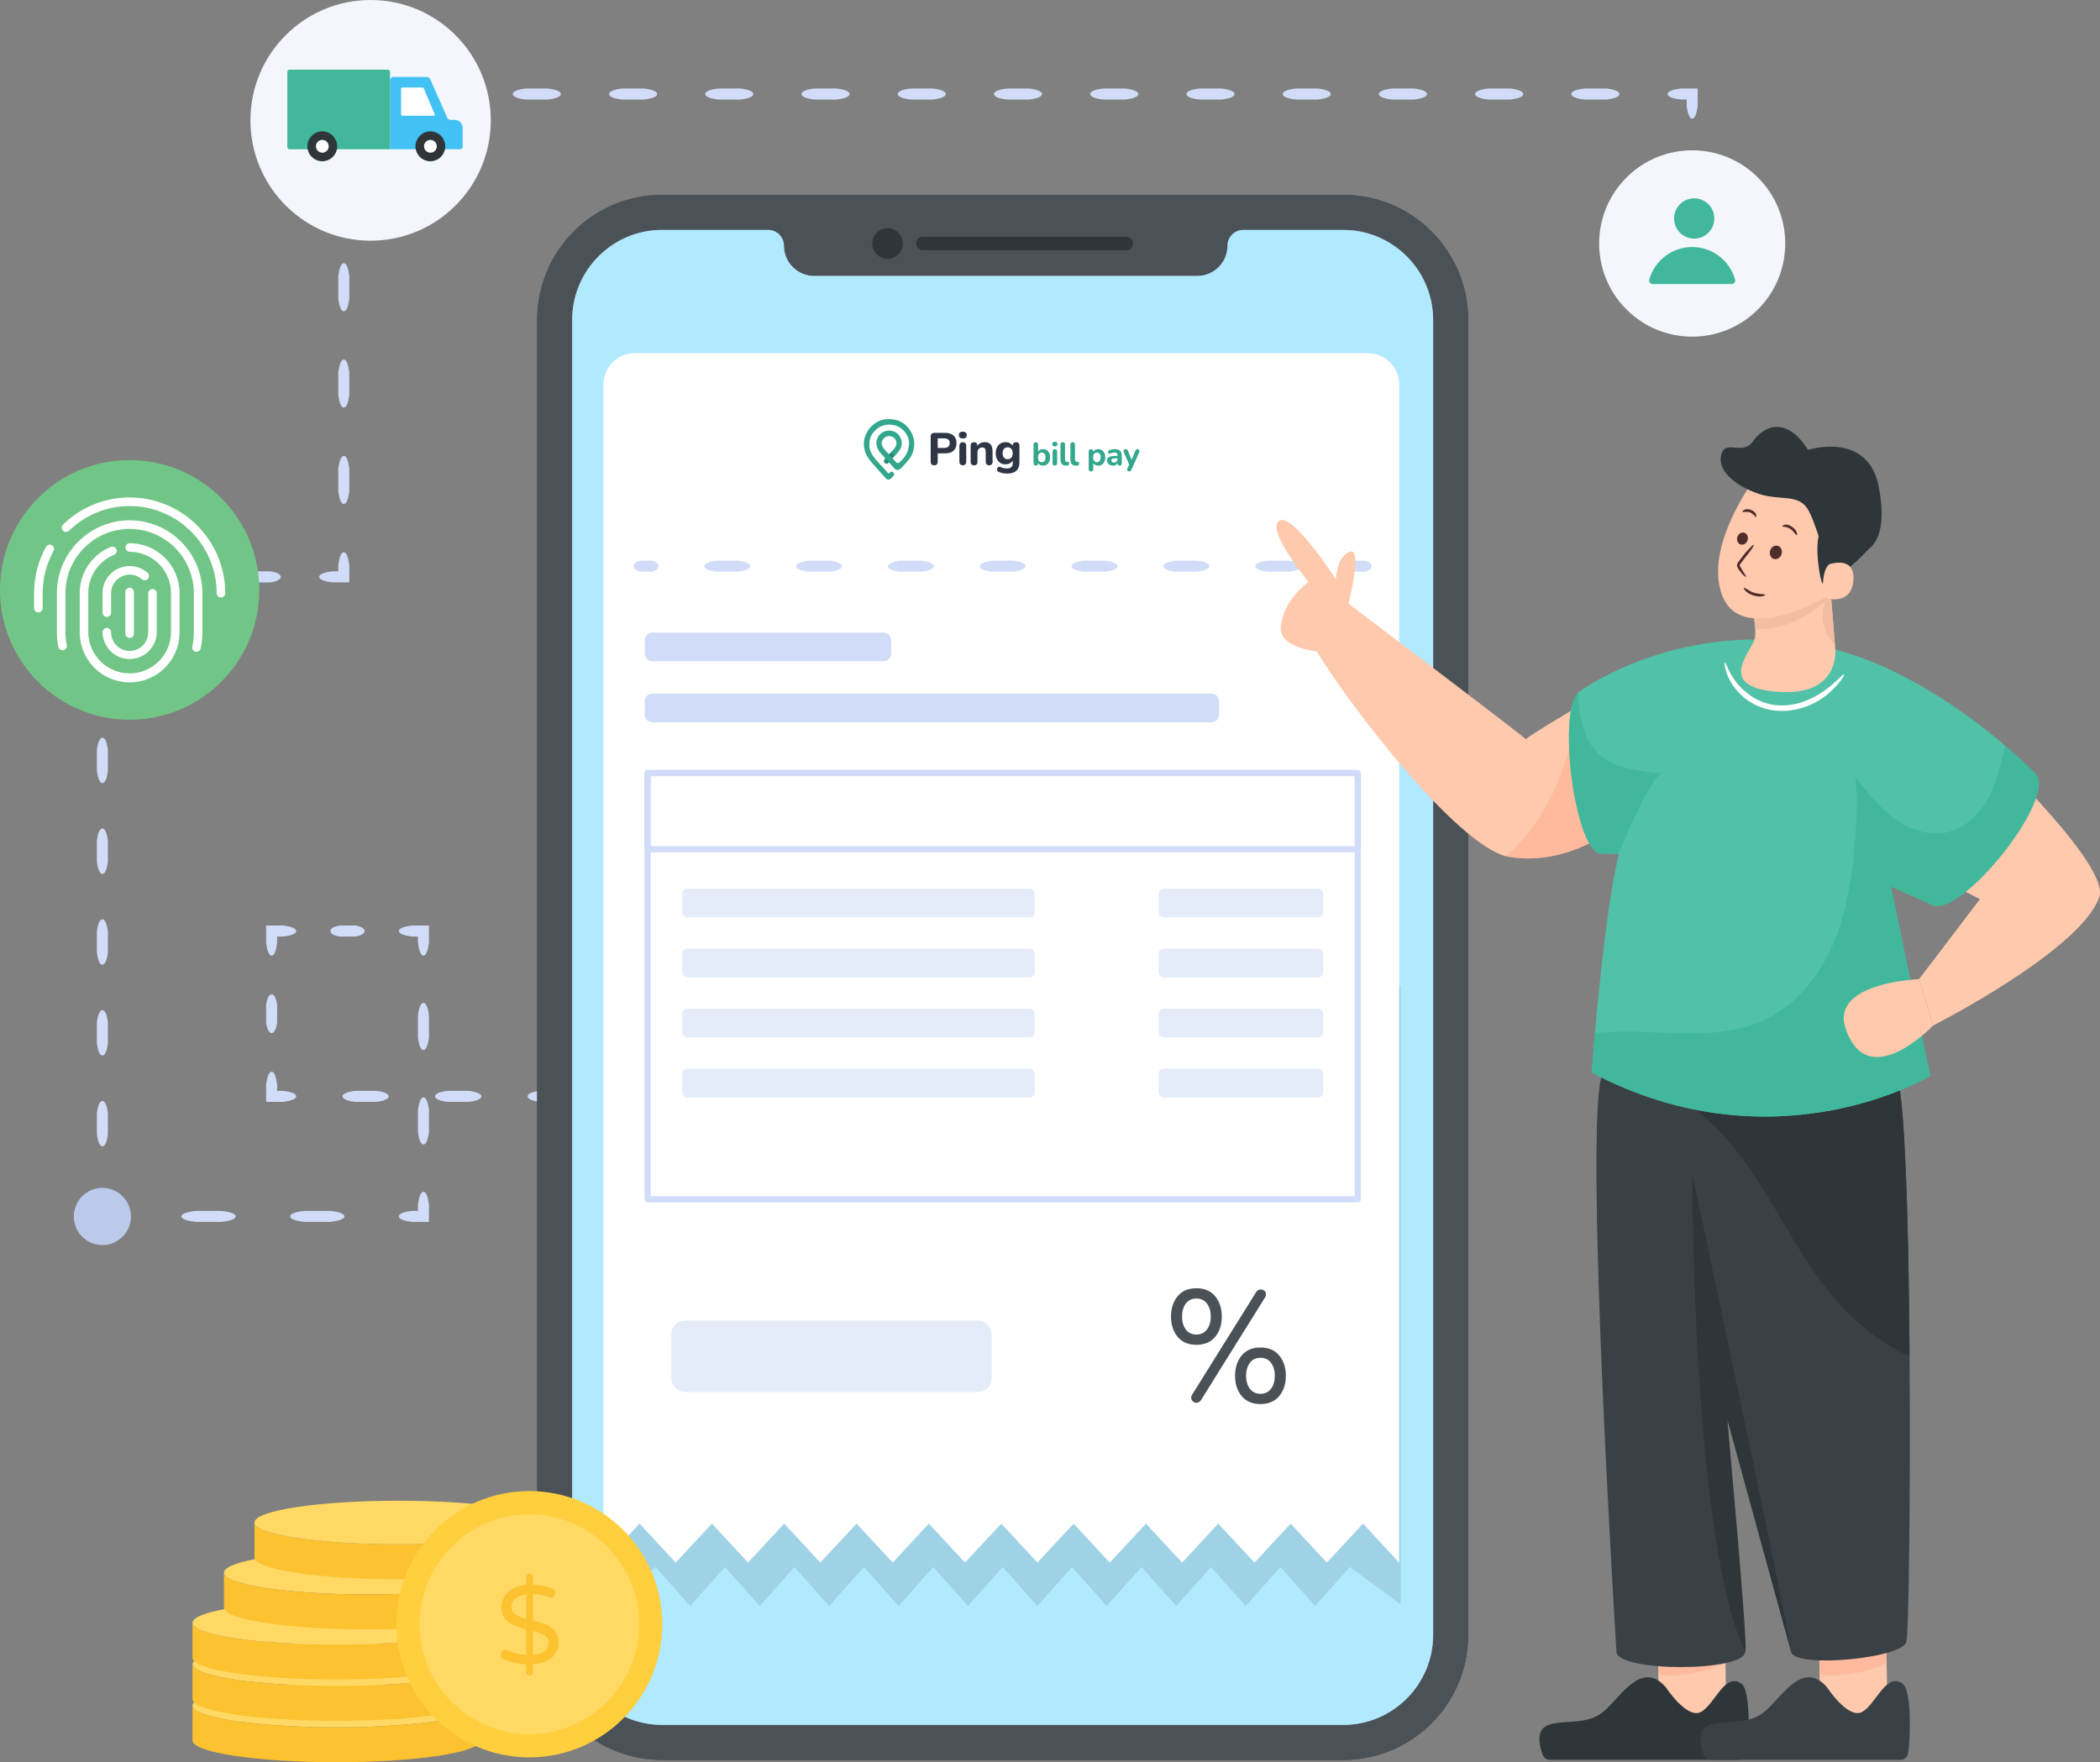 <svg width="529" height="444" viewBox="0 0 529 444" fill="none" xmlns="http://www.w3.org/2000/svg">
<rect x="0" y="0" width="529" height="444" fill="#808080" stroke="none"/>
<g clip-path="url(#clip0_674_1635)">
<path d="M156.213 276.217C156.213 275.623 156.768 275.087 157.888 274.841H160.738C161.858 275.087 162.412 275.623 162.412 276.232C162.412 276.84 161.858 277.363 160.738 277.624H157.888C156.768 277.358 156.213 276.833 156.213 276.217Z" fill="#D1DCF8"/>
<path d="M132.902 276.217C132.902 275.623 133.944 275.087 136.053 274.841H141.409C143.516 275.087 144.558 275.623 144.558 276.232C144.558 276.84 143.516 277.363 141.409 277.624H136.053C133.944 277.358 132.902 276.833 132.902 276.217Z" fill="#D1DCF8"/>
<path d="M109.59 276.217C109.59 275.623 110.632 275.087 112.74 274.841H118.102C120.208 275.087 121.25 275.623 121.25 276.232C121.25 276.84 120.208 277.363 118.102 277.624H112.745C110.632 277.358 109.59 276.833 109.59 276.217Z" fill="#D1DCF8"/>
<path d="M86.279 276.217C86.279 275.623 87.321 275.087 89.429 274.841H94.786C96.892 275.087 97.934 275.623 97.934 276.232C97.934 276.84 96.892 277.363 94.786 277.624H89.429C87.321 277.358 86.279 276.833 86.279 276.217Z" fill="#D1DCF8"/>
<path d="M68.439 270.018C69.032 270.018 69.568 271.127 69.814 273.374V274.836H71.275C73.515 275.082 74.623 275.618 74.623 276.227C74.623 276.836 73.516 277.358 71.275 277.619H67.035V273.374C67.293 271.129 67.816 270.018 68.439 270.018Z" fill="#D1DCF8"/>
<path d="M68.439 250.527C69.032 250.527 69.568 251.398 69.814 253.161V257.64C69.568 259.401 69.032 260.272 68.424 260.272C67.816 260.272 67.295 259.401 67.035 257.64V253.161C67.293 251.398 67.816 250.527 68.439 250.527Z" fill="#D1DCF8"/>
<path d="M74.623 234.586C74.623 235.18 73.516 235.717 71.272 235.963H69.814V237.426C69.568 239.67 69.032 240.78 68.424 240.78C67.816 240.78 67.295 239.671 67.035 237.426V233.18H71.272C73.515 233.441 74.623 233.962 74.623 234.586Z" fill="#D1DCF8"/>
<path d="M91.854 234.586C91.854 235.18 91.084 235.717 89.526 235.963H85.566C84.01 235.717 83.238 235.18 83.238 234.571C83.238 233.962 84.01 233.441 85.566 233.18H89.526C91.084 233.441 91.854 233.962 91.854 234.586Z" fill="#D1DCF8"/>
<path d="M106.661 240.78C106.067 240.78 105.532 239.671 105.286 237.424V235.963H103.819C101.579 235.717 100.471 235.18 100.471 234.571C100.471 233.962 101.578 233.441 103.819 233.18H108.059V237.424C107.798 239.67 107.276 240.78 106.661 240.78Z" fill="#D1DCF8"/>
<path d="M106.661 264.574C106.066 264.574 105.531 263.509 105.285 261.358V255.886C105.531 253.737 106.066 252.672 106.675 252.672C107.284 252.672 107.803 253.737 108.064 255.886V261.353C107.797 263.509 107.276 264.574 106.661 264.574Z" fill="#D1DCF8"/>
<path d="M106.661 288.368C106.066 288.368 105.531 287.303 105.285 285.152V279.684C105.531 277.534 106.066 276.471 106.675 276.471C107.284 276.471 107.803 277.534 108.064 279.684V285.152C107.797 287.307 107.276 288.368 106.661 288.368Z" fill="#D1DCF8"/>
<path d="M100.471 306.458C100.471 305.864 101.578 305.328 103.822 305.081H105.28V303.618C105.526 301.375 106.061 300.263 106.67 300.263C107.279 300.263 107.798 301.372 108.059 303.618V307.865H103.822C101.579 307.604 100.471 307.082 100.471 306.458Z" fill="#D1DCF8"/>
<path d="M73.076 306.458C73.076 305.864 74.306 305.328 76.778 305.081H83.073C85.547 305.328 86.772 305.864 86.772 306.472C86.772 307.081 85.542 307.604 83.073 307.865H76.78C74.306 307.604 73.076 307.082 73.076 306.458Z" fill="#D1DCF8"/>
<path d="M45.685 306.458C45.685 305.864 46.916 305.328 49.387 305.081H55.682C58.156 305.328 59.382 305.864 59.382 306.472C59.382 307.081 58.151 307.604 55.682 307.865H49.387C46.911 307.604 45.685 307.082 45.685 306.458Z" fill="#D1DCF8"/>
<path d="M25.806 300.263C26.4 300.263 26.935 301.372 27.181 303.62V305.081H28.642C30.882 305.328 31.99 305.864 31.99 306.473C31.99 307.081 30.883 307.604 28.642 307.865H24.402V303.62C24.663 301.375 25.183 300.263 25.806 300.263Z" fill="#D1DCF8"/>
<path d="M25.806 277.384C26.4 277.384 26.935 278.407 27.181 280.477V285.733C26.935 287.801 26.4 288.824 25.791 288.824C25.182 288.824 24.663 287.801 24.402 285.733V280.477C24.663 278.407 25.183 277.384 25.806 277.384Z" fill="#D1DCF8"/>
<path d="M25.806 254.504C26.4 254.504 26.935 255.527 27.181 257.596V262.854C26.935 264.921 26.4 265.944 25.791 265.944C25.182 265.944 24.663 264.921 24.402 262.854V257.596C24.663 255.527 25.183 254.504 25.806 254.504Z" fill="#D1DCF8"/>
<path d="M25.806 231.625C26.4 231.625 26.935 232.647 27.181 234.716V239.974C26.935 242.041 26.4 243.065 25.791 243.065C25.182 243.065 24.663 242.041 24.402 239.974V234.716C24.663 232.647 25.183 231.625 25.806 231.625Z" fill="#D1DCF8"/>
<path d="M25.806 208.744C26.4 208.744 26.935 209.768 27.181 211.837V217.095C26.935 219.161 26.4 220.185 25.791 220.185C25.182 220.185 24.663 219.161 24.402 217.095V211.837C24.663 209.768 25.183 208.744 25.806 208.744Z" fill="#D1DCF8"/>
<path d="M25.806 185.864C26.4 185.864 26.935 186.888 27.181 188.957V194.215C26.935 196.281 26.4 197.304 25.791 197.304C25.182 197.304 24.663 196.281 24.402 194.215V188.957C24.663 186.888 25.183 185.864 25.806 185.864Z" fill="#D1DCF8"/>
<path d="M25.806 162.985C26.4 162.985 26.935 164.008 27.181 166.076V171.334C26.935 173.402 26.4 174.425 25.791 174.425C25.182 174.425 24.663 173.402 24.402 171.334V166.076C24.663 164.008 25.183 162.985 25.806 162.985Z" fill="#D1DCF8"/>
<path d="M31.987 145.357C31.987 145.951 30.88 146.488 28.637 146.735H27.181V148.191C26.935 150.435 26.4 151.545 25.791 151.545C25.182 151.545 24.663 150.436 24.402 148.191V143.944H28.64C30.88 144.205 31.987 144.727 31.987 145.357Z" fill="#D1DCF8"/>
<path d="M51.358 145.357C51.358 145.951 50.497 146.488 48.74 146.734H44.289C42.54 146.488 41.674 145.951 41.674 145.342C41.674 144.733 42.535 144.211 44.289 143.95H48.739C50.492 144.205 51.358 144.727 51.358 145.357Z" fill="#D1DCF8"/>
<path d="M70.724 145.357C70.724 145.951 69.863 146.488 68.108 146.734H63.657C61.907 146.488 61.041 145.951 61.041 145.342C61.041 144.733 61.902 144.211 63.657 143.95H68.108C69.858 144.205 70.724 144.727 70.724 145.357Z" fill="#D1DCF8"/>
<path d="M86.62 139.127C87.214 139.127 87.749 140.236 87.996 142.483V146.728H83.756C81.516 146.482 80.406 145.945 80.406 145.336C80.406 144.727 81.513 144.205 83.756 143.944H85.216V142.483C85.477 140.237 85.993 139.127 86.62 139.127Z" fill="#D1DCF8"/>
<path d="M86.621 114.854C87.215 114.854 87.75 115.939 87.996 118.134V123.712C87.75 125.905 87.215 126.99 86.606 126.99C85.997 126.99 85.478 125.905 85.217 123.712V118.134C85.478 115.939 85.993 114.854 86.621 114.854Z" fill="#D1DCF8"/>
<path d="M86.621 90.581C87.215 90.581 87.75 91.666 87.996 93.861V99.439C87.75 101.632 87.215 102.718 86.606 102.718C85.997 102.718 85.478 101.632 85.217 99.439V93.861C85.478 91.666 85.993 90.581 86.621 90.581Z" fill="#D1DCF8"/>
<path d="M86.621 66.309C87.215 66.309 87.75 67.393 87.996 69.589V75.167C87.75 77.359 87.215 78.445 86.606 78.445C85.997 78.445 85.478 77.359 85.217 75.167V69.589C85.478 67.393 85.993 66.309 86.621 66.309Z" fill="#D1DCF8"/>
<path d="M86.621 42.035C87.215 42.035 87.75 43.121 87.996 45.316V50.894C87.75 53.086 87.215 54.171 86.606 54.171C85.997 54.171 85.478 53.086 85.217 50.894V45.316C85.478 43.121 85.993 42.035 86.621 42.035Z" fill="#D1DCF8"/>
<path d="M92.806 23.704C92.806 24.298 91.699 24.835 89.455 25.081H87.996V26.544C87.75 28.788 87.215 29.898 86.606 29.898C85.997 29.898 85.478 28.789 85.217 26.544V22.298H89.455C91.696 22.559 92.806 23.08 92.806 23.704Z" fill="#D1DCF8"/>
<path d="M117.047 23.704C117.047 24.298 115.962 24.835 113.771 25.081H108.199C106.01 24.835 104.926 24.298 104.926 23.689C104.926 23.08 106.01 22.559 108.199 22.298H113.771C115.962 22.559 117.047 23.08 117.047 23.704Z" fill="#D1DCF8"/>
<path d="M141.289 23.704C141.289 24.298 140.206 24.835 138.013 25.081H132.443C130.252 24.835 129.168 24.298 129.168 23.689C129.168 23.08 130.252 22.559 132.443 22.298H138.013C140.206 22.559 141.289 23.08 141.289 23.704Z" fill="#D1DCF8"/>
<path d="M165.532 23.704C165.532 24.298 164.448 24.835 162.256 25.081H156.685C154.495 24.835 153.41 24.298 153.41 23.689C153.41 23.08 154.495 22.559 156.685 22.298H162.256C164.448 22.559 165.532 23.08 165.532 23.704Z" fill="#D1DCF8"/>
<path d="M189.773 23.704C189.773 24.298 188.689 24.835 186.496 25.081H180.926C178.736 24.835 177.652 24.298 177.652 23.689C177.652 23.08 178.736 22.559 180.926 22.298H186.503C188.689 22.559 189.773 23.08 189.773 23.704Z" fill="#D1DCF8"/>
<path d="M214.015 23.704C214.015 24.298 212.931 24.835 210.739 25.081H205.168C202.978 24.835 201.895 24.298 201.895 23.689C201.895 23.08 202.978 22.559 205.168 22.298H210.739C212.931 22.559 214.015 23.08 214.015 23.704Z" fill="#D1DCF8"/>
<path d="M238.257 23.704C238.257 24.298 237.173 24.835 234.981 25.081H229.41C227.221 24.835 226.137 24.298 226.137 23.689C226.137 23.08 227.221 22.559 229.41 22.298H234.981C237.173 22.559 238.257 23.08 238.257 23.704Z" fill="#D1DCF8"/>
<path d="M262.499 23.704C262.499 24.298 261.415 24.835 259.223 25.081H253.653C251.463 24.835 250.379 24.298 250.379 23.689C250.379 23.08 251.463 22.559 253.653 22.298H259.223C261.415 22.559 262.499 23.08 262.499 23.704Z" fill="#D1DCF8"/>
<path d="M286.741 23.704C286.741 24.298 285.656 24.835 283.465 25.081H277.893C275.703 24.835 274.619 24.298 274.619 23.689C274.619 23.08 275.703 22.559 277.893 22.298H283.465C285.659 22.559 286.741 23.08 286.741 23.704Z" fill="#D1DCF8"/>
<path d="M310.983 23.704C310.983 24.298 309.899 24.835 307.707 25.081H302.135C299.945 24.835 298.861 24.298 298.861 23.689C298.861 23.08 299.945 22.559 302.135 22.298H307.707C309.895 22.559 310.983 23.08 310.983 23.704Z" fill="#D1DCF8"/>
<path d="M335.224 23.704C335.224 24.298 334.141 24.835 331.948 25.081H326.38C324.189 24.835 323.105 24.298 323.105 23.689C323.105 23.08 324.189 22.559 326.38 22.298H331.951C334.141 22.559 335.224 23.08 335.224 23.704Z" fill="#D1DCF8"/>
<path d="M359.467 23.704C359.467 24.298 358.383 24.835 356.191 25.081H350.617C348.427 24.835 347.342 24.298 347.342 23.689C347.342 23.08 348.427 22.559 350.617 22.298H356.187C358.383 22.559 359.467 23.08 359.467 23.704Z" fill="#D1DCF8"/>
<path d="M383.71 23.704C383.71 24.298 382.626 24.835 380.434 25.081H374.864C372.674 24.835 371.59 24.298 371.59 23.689C371.59 23.08 372.674 22.559 374.864 22.298H380.434C382.625 22.559 383.71 23.08 383.71 23.704Z" fill="#D1DCF8"/>
<path d="M407.944 23.704C407.944 24.298 406.861 24.835 404.668 25.081H399.098C396.908 24.835 395.824 24.298 395.824 23.689C395.824 23.08 396.908 22.559 399.098 22.298H404.668C406.866 22.559 407.944 23.08 407.944 23.704Z" fill="#D1DCF8"/>
<path d="M426.257 29.899C425.664 29.899 425.127 28.791 424.881 26.543V25.081H423.421C421.181 24.835 420.072 24.298 420.072 23.689C420.072 23.08 421.179 22.559 423.421 22.298H427.662V26.542C427.401 28.791 426.879 29.899 426.257 29.899Z" fill="#D1DCF8"/>
<path d="M426.256 56.194C425.663 56.194 425.127 55.018 424.881 52.64V46.602C425.127 44.227 425.663 43.051 426.271 43.051C426.879 43.051 427.4 44.227 427.661 46.602V52.64C427.4 55.018 426.879 56.194 426.256 56.194Z" fill="#D1DCF8"/>
<path d="M426.256 75.55C425.663 75.55 425.127 74.994 424.881 73.872V71.018C425.127 69.896 425.663 69.341 426.271 69.341C426.879 69.341 427.4 69.896 427.661 71.018V73.872C427.4 74.998 426.879 75.55 426.256 75.55Z" fill="#D1DCF8"/>
<path d="M369.841 80.602V411.917C369.841 429.323 355.735 443.426 338.357 443.426H166.802C149.424 443.426 135.318 429.323 135.318 411.917V80.602C135.318 63.195 149.424 49.092 166.802 49.092H338.357C355.735 49.092 369.841 63.195 369.841 80.602Z" fill="#3A4146"/>
<path d="M369.841 80.602V411.917C369.841 429.323 355.735 443.426 338.357 443.426H166.802C149.424 443.426 135.318 429.323 135.318 411.917V80.602C135.318 63.195 149.424 49.092 166.802 49.092H338.357C355.735 49.092 369.841 63.195 369.841 80.602Z" fill="#4A5258"/>
<path d="M166.801 434.587C154.308 434.587 144.143 424.418 144.143 411.915V80.602C144.143 68.101 154.296 57.93 166.779 57.93H193.509C194.558 57.931 195.564 58.348 196.306 59.091C197.048 59.834 197.466 60.842 197.467 61.892C197.47 63.918 198.274 65.859 199.704 67.291C201.134 68.723 203.072 69.529 205.094 69.532H301.596C303.618 69.529 305.557 68.724 306.987 67.291C308.417 65.859 309.221 63.918 309.224 61.892C309.225 60.842 309.643 59.834 310.384 59.091C311.126 58.348 312.132 57.931 313.181 57.93H338.354C350.849 57.93 361.014 68.111 361.014 80.627V411.917C361.014 424.418 350.849 434.59 338.354 434.59L166.801 434.587Z" fill="white"/>
<g opacity="0.5">
<path d="M166.801 434.587C154.308 434.587 144.143 424.418 144.143 411.915V80.602C144.143 68.101 154.296 57.93 166.779 57.93H193.509C194.558 57.931 195.564 58.348 196.306 59.091C197.048 59.834 197.466 60.842 197.467 61.892C197.47 63.918 198.274 65.859 199.704 67.291C201.134 68.723 203.072 69.529 205.094 69.532H301.596C303.618 69.529 305.557 68.724 306.987 67.291C308.417 65.859 309.221 63.918 309.224 61.892C309.225 60.842 309.643 59.834 310.384 59.091C311.126 58.348 312.132 57.931 313.181 57.93H338.354C350.849 57.93 361.014 68.111 361.014 80.627V411.917C361.014 424.418 350.849 434.59 338.354 434.59L166.801 434.587Z" fill="#64D3FF"/>
</g>
<g opacity="0.1">
<path d="M152.34 248.377V404.199L165.134 394.812L173.873 404.625L182.631 394.809L191.373 404.629L200.113 394.812L208.849 404.626L217.609 394.809L226.351 404.629L235.091 394.812L243.827 404.626L252.585 394.808L261.33 404.629L270.068 394.812L278.807 404.626L287.563 394.809L296.307 404.629L305.046 394.812L313.787 404.629L322.529 394.809L331.288 404.625L340.025 394.812L352.82 404.199V248.377H152.34Z" fill="black"/>
</g>
<path d="M223.578 65.206C225.708 65.206 227.434 63.477 227.434 61.344C227.434 59.211 225.708 57.482 223.578 57.482C221.449 57.482 219.723 59.211 219.723 61.344C219.723 63.477 221.449 65.206 223.578 65.206Z" fill="#2E363A"/>
<path d="M283.754 59.646H232.454C231.524 59.646 230.77 60.401 230.77 61.333V61.354C230.77 62.285 231.524 63.041 232.454 63.041H283.754C284.685 63.041 285.439 62.285 285.439 61.354V61.333C285.439 60.401 284.685 59.646 283.754 59.646Z" fill="#2E363A"/>
<path d="M352.452 96.858V393.696L343.348 383.876L334.244 393.696L325.117 383.876L316.013 393.696L306.885 383.876L297.781 393.696L288.678 383.876L279.549 393.696L270.446 383.876L261.342 393.696L252.238 383.876L243.084 393.689L233.98 383.87L224.877 393.689L215.773 383.87L206.646 393.689L197.542 383.87L188.438 393.689L179.335 383.87L170.207 393.689L161.104 383.87L152 393.689V96.852C151.998 94.772 152.82 92.777 154.286 91.305C155.752 89.833 157.742 89.004 159.818 89H344.636C346.712 89.005 348.701 89.836 350.167 91.309C351.632 92.783 352.454 94.778 352.452 96.858Z" fill="white"/>
<path d="M165.848 142.663C165.848 143.257 165.293 143.794 164.172 144.041H161.323C160.203 143.794 159.648 143.257 159.648 142.648C159.648 142.04 160.203 141.517 161.323 141.256H164.172C165.293 141.517 165.848 142.04 165.848 142.663Z" fill="#D1DCF8"/>
<path d="M188.978 142.663C188.978 143.257 187.943 143.794 185.852 144.041H180.536C178.444 143.794 177.412 143.257 177.412 142.648C177.412 142.04 178.447 141.517 180.536 141.256H185.852C187.943 141.517 188.978 142.04 188.978 142.663Z" fill="#D1DCF8"/>
<path d="M212.108 142.663C212.108 143.257 211.074 143.794 208.982 144.041H203.667C201.575 143.794 200.543 143.257 200.543 142.648C200.543 142.04 201.576 141.517 203.667 141.256H208.982C211.074 141.517 212.108 142.04 212.108 142.663Z" fill="#D1DCF8"/>
<path d="M235.239 142.663C235.239 143.257 234.205 143.794 232.113 144.041H226.799C224.707 143.794 223.674 143.257 223.674 142.648C223.674 142.04 224.708 141.517 226.799 141.256H232.113C234.205 141.517 235.239 142.04 235.239 142.663Z" fill="#D1DCF8"/>
<path d="M258.37 142.663C258.37 143.257 257.335 143.794 255.244 144.041H249.928C247.837 143.794 246.805 143.257 246.805 142.648C246.805 142.04 247.839 141.517 249.928 141.256H255.244C257.335 141.517 258.37 142.04 258.37 142.663Z" fill="#D1DCF8"/>
<path d="M281.501 142.663C281.501 143.257 280.466 143.794 278.375 144.041H273.059C270.968 143.794 269.936 143.257 269.936 142.648C269.936 142.04 270.97 141.517 273.059 141.256H278.375C280.466 141.517 281.501 142.04 281.501 142.663Z" fill="#D1DCF8"/>
<path d="M304.63 142.663C304.63 143.257 303.596 143.794 301.504 144.041H296.189C294.098 143.794 293.064 143.257 293.064 142.648C293.064 142.04 294.099 141.517 296.189 141.256H301.504C303.596 141.517 304.63 142.04 304.63 142.663Z" fill="#D1DCF8"/>
<path d="M327.761 142.663C327.761 143.257 326.726 143.794 324.635 144.041H319.319C317.227 143.794 316.195 143.257 316.195 142.648C316.195 142.04 317.23 141.517 319.319 141.256H324.635C326.726 141.517 327.761 142.04 327.761 142.663Z" fill="#D1DCF8"/>
<path d="M345.525 142.663C345.525 143.257 344.97 143.794 343.85 144.041H341.001C339.881 143.794 339.326 143.257 339.326 142.648C339.326 142.04 339.881 141.517 341.001 141.256H343.85C344.97 141.517 345.525 142.04 345.525 142.663Z" fill="#D1DCF8"/>
<path d="M222.585 159.389H164.313C163.263 159.389 162.412 160.242 162.412 161.293V164.695C162.412 165.747 163.263 166.599 164.313 166.599H222.585C223.635 166.599 224.486 165.747 224.486 164.695V161.293C224.486 160.242 223.635 159.389 222.585 159.389Z" fill="#D1DCF8"/>
<path d="M305.189 174.76H164.313C163.263 174.76 162.412 175.612 162.412 176.664V180.066C162.412 181.117 163.263 181.969 164.313 181.969H305.189C306.239 181.969 307.09 181.117 307.09 180.066V176.664C307.09 175.612 306.239 174.76 305.189 174.76Z" fill="#D1DCF8"/>
<path d="M342.044 302.938H163.129C162.923 302.938 162.726 302.857 162.581 302.711C162.435 302.566 162.354 302.368 162.354 302.162V194.768C162.354 194.666 162.374 194.565 162.413 194.471C162.451 194.377 162.509 194.291 162.581 194.219C162.653 194.147 162.738 194.09 162.832 194.051C162.926 194.012 163.027 193.992 163.129 193.992H342.041C342.247 193.992 342.444 194.074 342.589 194.22C342.734 194.365 342.816 194.562 342.816 194.768V302.168C342.814 302.373 342.732 302.568 342.588 302.712C342.443 302.856 342.248 302.938 342.044 302.938ZM163.906 301.387H341.266V195.541H163.906V301.387Z" fill="#D1DCF8"/>
<path d="M342.044 214.73H163.129C162.923 214.73 162.726 214.648 162.581 214.502C162.436 214.357 162.354 214.159 162.354 213.954V194.768C162.354 194.666 162.374 194.565 162.413 194.471C162.451 194.377 162.509 194.291 162.581 194.219C162.653 194.147 162.738 194.09 162.832 194.051C162.926 194.012 163.027 193.992 163.129 193.992H342.041C342.247 193.992 342.444 194.074 342.589 194.22C342.734 194.365 342.816 194.562 342.816 194.768V213.954C342.816 214.159 342.735 214.356 342.59 214.501C342.445 214.647 342.249 214.729 342.044 214.73ZM163.906 213.177H341.266V195.545H163.906V213.177Z" fill="#D1DCF8"/>
<path d="M259.33 223.896H173.153C172.437 223.896 171.855 224.478 171.855 225.196V229.837C171.855 230.555 172.437 231.137 173.153 231.137H259.33C260.047 231.137 260.628 230.555 260.628 229.837V225.196C260.628 224.478 260.047 223.896 259.33 223.896Z" fill="#E4ECF9"/>
<path d="M332.021 223.896H293.146C292.429 223.896 291.848 224.478 291.848 225.196V229.837C291.848 230.555 292.429 231.137 293.146 231.137H332.021C332.738 231.137 333.319 230.555 333.319 229.837V225.196C333.319 224.478 332.738 223.896 332.021 223.896Z" fill="#E4ECF9"/>
<path d="M259.33 239.019H173.153C172.437 239.019 171.855 239.601 171.855 240.319V244.96C171.855 245.678 172.437 246.26 173.153 246.26H259.33C260.047 246.26 260.628 245.678 260.628 244.96V240.319C260.628 239.601 260.047 239.019 259.33 239.019Z" fill="#E4ECF9"/>
<path d="M332.021 239.019H293.146C292.429 239.019 291.848 239.601 291.848 240.319V244.96C291.848 245.678 292.429 246.26 293.146 246.26H332.021C332.738 246.26 333.319 245.678 333.319 244.96V240.319C333.319 239.601 332.738 239.019 332.021 239.019Z" fill="#E4ECF9"/>
<path d="M259.33 254.141H173.153C172.437 254.141 171.855 254.723 171.855 255.441V260.081C171.855 260.799 172.437 261.381 173.153 261.381H259.33C260.047 261.381 260.628 260.799 260.628 260.081V255.441C260.628 254.723 260.047 254.141 259.33 254.141Z" fill="#E4ECF9"/>
<path d="M332.021 254.141H293.146C292.429 254.141 291.848 254.723 291.848 255.441V260.081C291.848 260.799 292.429 261.381 293.146 261.381H332.021C332.738 261.381 333.319 260.799 333.319 260.081V255.441C333.319 254.723 332.738 254.141 332.021 254.141Z" fill="#E4ECF9"/>
<path d="M259.33 269.264H173.153C172.437 269.264 171.855 269.846 171.855 270.564V275.204C171.855 275.922 172.437 276.504 173.153 276.504H259.33C260.047 276.504 260.628 275.922 260.628 275.204V270.564C260.628 269.846 260.047 269.264 259.33 269.264Z" fill="#E4ECF9"/>
<path d="M332.021 269.264H293.146C292.429 269.264 291.848 269.846 291.848 270.564V275.204C291.848 275.922 292.429 276.504 293.146 276.504H332.021C332.738 276.504 333.319 275.922 333.319 275.204V270.564C333.319 269.846 332.738 269.264 332.021 269.264Z" fill="#E4ECF9"/>
<path d="M246.371 332.701H172.559C170.656 332.701 169.113 334.246 169.113 336.153V347.247C169.113 349.153 170.656 350.699 172.559 350.699H246.371C248.274 350.699 249.817 349.153 249.817 347.247V336.153C249.817 334.246 248.274 332.701 246.371 332.701Z" fill="#E4ECF9"/>
<path d="M434.752 429.97L424.172 437.24L418.02 434.529C418.02 434.529 417.867 429.45 417.744 421.908C417.682 416.213 417.59 411.133 417.59 410.824C417.59 410.055 433.389 410.978 434.127 411.226C434.434 411.318 434.588 414.799 434.649 418.989C434.812 425.198 434.752 429.416 434.752 429.97Z" fill="#FEC9AC"/>
<g opacity="0.5">
<path d="M434.659 418.98C429.915 421.236 424.691 422.294 419.444 422.061C418.878 422.04 418.314 421.988 417.753 421.907C417.692 416.211 417.6 411.132 417.6 410.823C417.6 410.054 433.398 410.977 434.136 411.225C434.444 411.315 434.598 414.792 434.659 418.98Z" fill="#FFAB90"/>
</g>
<path d="M440.037 441.777C439.963 442.238 439.725 442.657 439.366 442.957C439.008 443.256 438.554 443.415 438.087 443.405H390.476C390.072 443.405 389.677 443.283 389.343 443.054C389.01 442.825 388.753 442.501 388.607 442.123C387.896 440.19 386.941 436.609 389.156 435.084C392.244 432.968 398.784 434.921 403.294 431.727C407.783 428.553 413.166 417.749 419.625 425.094C419.625 425.094 424.825 433.069 428.36 431.379C431.894 429.688 434.535 420.961 438.781 424.298C440.915 425.989 440.728 437.668 440.037 441.777Z" fill="#2E363A"/>
<path d="M475.353 429.97L464.773 437.24L458.622 434.529C458.622 434.529 458.468 429.45 458.345 421.908C458.284 416.213 458.191 411.133 458.191 410.824C458.191 410.055 473.99 410.978 474.727 411.226C475.035 411.318 475.188 414.799 475.25 418.989C475.415 425.198 475.353 429.416 475.353 429.97Z" fill="#FEC9AC"/>
<g opacity="0.5">
<path d="M475.262 418.98C470.517 421.236 465.294 422.294 460.047 422.061C459.481 422.04 458.917 421.989 458.357 421.907C458.295 416.211 458.203 411.132 458.203 410.823C458.203 410.054 474.002 410.977 474.739 411.225C475.046 411.315 475.2 414.792 475.262 418.98Z" fill="#FFAB90"/>
</g>
<path d="M480.639 441.777C480.564 442.238 480.326 442.657 479.968 442.956C479.609 443.255 479.155 443.415 478.689 443.405H431.073C430.668 443.405 430.274 443.282 429.94 443.054C429.607 442.825 429.35 442.501 429.204 442.123C428.494 440.19 427.539 436.609 429.753 435.084C432.84 432.968 439.382 434.921 443.89 431.727C448.38 428.553 453.763 417.749 460.222 425.094C460.222 425.094 465.422 433.069 468.956 431.379C472.491 429.688 475.131 420.961 479.376 424.298C481.512 425.989 481.329 437.668 480.639 441.777Z" fill="#3A4146"/>
<path d="M409.502 206.567C409.502 206.567 396.323 218.561 380.185 215.913C379.885 215.866 379.588 215.8 379.296 215.716C366.433 212.218 339.739 177.537 331.708 164.12C331.708 164.12 322.359 163.21 322.633 158.23C323.028 151.235 329.617 146.611 329.617 146.611C329.617 146.611 318.963 133.726 322.179 131.237C325.395 128.748 336.543 145.958 336.543 145.958C336.543 145.958 336.622 140.248 339.995 139.002C343.388 137.778 339.679 152.064 339.679 152.064C339.679 152.064 380.881 183.288 384.387 186.232C385.433 185.224 393.266 180.541 397.96 177.774C400.052 176.529 401.512 175.679 401.512 175.679L409.502 206.567Z" fill="#FEC9AC"/>
<g opacity="0.5">
<path d="M409.501 206.567C409.501 206.567 396.321 218.561 380.183 215.913C379.883 215.866 379.587 215.8 379.295 215.716C385.115 210.835 389.436 204.155 392.396 197.081C394.364 192.338 395.789 187.397 396.948 182.398C397.303 180.856 397.638 179.315 397.954 177.774C400.045 176.529 401.506 175.679 401.506 175.679L409.501 206.567Z" fill="#FFAB90"/>
</g>
<path d="M383.834 186.43C383.438 186.509 383.399 186.43 383.596 186.232C383.756 186.33 383.834 186.41 383.834 186.43Z" fill="#FEC9AC"/>
<path d="M470.612 138.422C470.538 138.496 464.25 145.532 461.77 144.794C459.29 144.056 458.527 140.169 458.527 140.169L460.886 136.775L464.864 134.83L470.612 138.422Z" fill="#2E363A"/>
<path d="M407.183 416.092C407.183 421.332 439.639 421.332 439.639 416.092C439.639 415.229 435.087 357.48 435.087 357.48L451.15 416.034V416.092C451.576 420.561 480.676 417.78 480.247 413.312C480.746 413.189 481.319 377.505 481.033 341.759C480.817 308.795 479.89 275.713 477.673 270.386C477.673 270.386 413.259 255.117 404.105 269.734C403.748 270.386 403.39 271.096 403.244 271.924C399.319 290.093 407.183 416.092 407.183 416.092Z" fill="#3A4146"/>
<path d="M426.275 295.715C426.275 295.715 426.275 388.81 439.643 416.093C440.504 416.093 435.091 357.48 435.091 357.48L451.154 416.034C451.149 412.424 426.275 295.715 426.275 295.715Z" fill="#2E363A"/>
<path d="M404.107 269.734C413.974 270.859 422.982 275.712 429.844 281.81C437.208 288.438 442.355 296.487 447.145 304.536C451.935 312.643 456.51 320.87 463.015 328.149C467.877 333.654 473.881 338.506 481.03 341.76C480.815 308.796 479.887 275.714 477.67 270.387C477.672 270.386 413.258 255.117 404.107 269.734Z" fill="#2E363A"/>
<path d="M407.814 215.181C407.814 215.181 412.434 191.86 420.657 177.599L407.814 215.181Z" fill="#42C1F4"/>
<path d="M512.855 201.154C510.394 208.337 502.146 219.138 495.195 224.697C491.584 227.6 488.293 229.052 486.377 227.822L479.303 224.673L476.33 223.344L486.23 271.071C486.23 271.071 447.347 294.663 400.95 270.235C400.95 270.235 401.244 266.25 401.761 260.32C402.891 247.651 405.083 226.05 407.803 215.176H407.41L403.652 215.053C396.971 216.011 392.181 179.897 397.512 174.559C397.582 174.451 397.674 174.358 397.781 174.288C397.781 174.288 419.691 157.928 452.281 161.666C474.436 164.176 494.503 178.766 505.04 187.819C510.002 192.075 512.851 195.101 512.851 195.101C513.91 196.307 513.789 198.472 512.855 201.154Z" fill="#51C1A7"/>
<path d="M446.022 174.117C432.859 172.443 440.962 164.375 441.97 161.102C442.167 160.464 442.191 159.455 442.142 158.322C442.093 157.51 441.995 156.625 441.896 155.789C441.872 155.641 441.847 155.494 441.822 155.371C441.576 153.55 441.282 152.024 441.282 151.95L445.138 148.254L446.931 146.529L448.777 144.781H458.626L460.984 147.02L462.14 161.289L462.237 162.544L462.335 163.653C462.335 163.653 463.658 176.38 446.022 174.117Z" fill="#FEC9AC"/>
<path d="M462.232 162.554C461.463 161.789 460.816 160.909 460.317 159.946C459.657 158.67 459.26 157.274 459.151 155.842C459.041 154.409 459.22 152.969 459.678 151.607C457.172 153.701 454.446 155.55 451.425 156.797C448.503 158.052 445.284 158.667 442.141 158.322C442.092 157.51 441.994 156.625 441.895 155.789C441.871 155.641 441.846 155.494 441.821 155.371C441.575 153.55 441.281 152.024 441.281 151.95L445.137 148.254L446.93 146.529L448.776 144.781H458.625L460.983 147.02L462.139 161.289L462.232 162.554Z" fill="#F2BDA2"/>
<path d="M459.645 150.636C459.645 150.636 438.71 162.751 433.826 150.02C428.942 137.288 442.898 119.338 442.898 119.338L458.792 124.231C458.792 124.231 464.143 136.269 463.366 137.589C462.59 138.909 460.731 142.093 460.964 142.093C461.196 142.093 467.597 139.951 466.842 146.573C466.136 152.794 459.645 150.636 459.645 150.636Z" fill="#FEC9AC"/>
<path d="M445.9 138.746C445.632 139.663 446.064 140.594 446.862 140.83C447.66 141.065 448.526 140.511 448.795 139.598C449.063 138.685 448.631 137.749 447.831 137.514C447.032 137.279 446.167 137.829 445.9 138.746Z" fill="#4F2D2B"/>
<path d="M437.641 135.323C437.402 136.144 437.787 136.978 438.502 137.189C439.217 137.399 439.992 136.903 440.232 136.08C440.472 135.257 440.085 134.424 439.371 134.214C438.656 134.005 437.881 134.502 437.641 135.323Z" fill="#4F2D2B"/>
<path d="M439.848 145.338C439.762 145.431 438.953 144.919 437.906 143.358C437.787 143.177 437.685 142.984 437.602 142.784C437.556 142.649 437.538 142.505 437.551 142.362C437.563 142.22 437.605 142.081 437.675 141.956C437.891 141.575 438.14 141.305 438.372 140.97C438.843 140.341 439.31 139.696 439.812 139.122C441.023 137.767 441.704 137.16 441.819 137.258C441.935 137.355 441.46 138.13 440.343 139.568C439.831 140.155 439.396 140.763 438.942 141.366C438.73 141.664 438.46 141.976 438.293 142.263C438.228 142.411 438.222 142.443 438.255 142.551C438.326 142.705 438.408 142.853 438.501 142.994C439.381 144.535 439.978 145.218 439.848 145.338Z" fill="#4F2D2B"/>
<path d="M452.628 134.819C452.474 134.876 452.259 134.507 451.736 133.945C451.328 133.44 450.778 133.068 450.157 132.878C449.47 132.632 449.124 132.806 449.025 132.671C448.902 132.589 449.322 132.017 450.332 132.204C451.095 132.431 451.772 132.884 452.273 133.503C452.802 134.278 452.758 134.783 452.628 134.819Z" fill="#4F2D2B"/>
<path d="M438.948 128.921C438.873 128.818 439.14 128.403 440.006 128.279C440.37 128.264 440.734 128.323 441.075 128.452C441.417 128.58 441.73 128.776 441.995 129.026C442.277 129.338 442.43 129.643 442.428 129.925C442.425 130.207 442.24 130.286 442.189 130.238C442.074 130.115 442.079 129.978 441.519 129.533C441.321 129.345 441.088 129.199 440.833 129.103C440.578 129.007 440.306 128.963 440.034 128.974C439.382 128.948 439.023 129.071 438.948 128.921Z" fill="#4F2D2B"/>
<path d="M444.648 149.877C444.681 150 444.172 150.319 443.034 150.294C442.08 150.209 441.158 149.907 440.339 149.411C439.406 148.758 439.182 148.201 439.284 148.117C439.407 148.001 439.812 148.345 440.697 148.815C441.426 149.257 442.247 149.526 443.097 149.601C444.088 149.745 444.616 149.707 444.648 149.877Z" fill="#4F2D2B"/>
<path d="M460.959 142.088C459.873 142.688 459.36 144.621 459.214 146.737C459.091 148.731 457.078 140.021 458.107 135.052C457.246 132.464 456.314 129.787 455.381 128.286C452.998 124.4 448.582 126.154 443.247 124.497C440.015 123.494 432.807 120.045 433.495 115.1C434.207 110.131 438.801 115.149 441.65 111.114C444.5 107.078 450.149 104.915 455.454 113.354C455.454 113.354 470.732 108.359 473.335 122.973C476.751 142.088 465.939 139.338 460.959 142.088Z" fill="#2E363A"/>
<path d="M512.865 201.151C510.398 208.345 502.152 219.134 495.187 224.707C491.577 227.592 488.298 229.054 486.388 227.83L479.305 224.668L476.326 223.343L486.23 271.066C486.23 271.066 447.342 294.661 400.959 270.236C400.959 270.236 401.255 266.245 401.768 260.317C415.933 258.657 431.086 263.027 444.088 257.155C454.506 252.451 461.293 241.899 464.252 230.852C466.876 221.032 467.82 210.202 467.745 199.907C467.577 198.542 467.478 197.17 467.448 195.796C467.527 195.89 467.6 195.989 467.666 196.093C470.605 199.867 473.585 203.701 477.508 206.443C481.513 209.27 486.702 210.851 491.379 209.467C494.514 208.538 497.178 206.365 499.129 203.756C501.063 201.147 502.345 198.066 503.332 194.983C504.068 192.634 504.642 190.237 505.048 187.809C510.001 192.077 512.861 195.101 512.861 195.101C513.91 196.31 513.792 198.465 512.865 201.151Z" fill="#41B79B"/>
<path d="M486.97 258.378C486.97 258.378 470.464 275.797 464.888 259.044C461.058 247.481 483.433 246.693 483.433 246.693" fill="#FEC9AC"/>
<path d="M528.825 226.031C524.129 239.508 486.959 258.38 486.959 258.38L483.428 246.681L498.756 226.525L495.189 224.707C496.155 223.916 497.157 223.046 498.167 222.079C504.363 216.17 510.755 207.337 512.866 201.151C516.239 204.827 521.133 210.341 524.644 215.399C527.646 219.727 529.614 223.739 528.825 226.031Z" fill="#FEC9AC"/>
<path d="M418.373 194.868C414.836 197.673 409.549 210.92 407.656 215.029C407.565 215.06 407.481 215.11 407.41 215.176L403.652 215.053C396.971 216.012 392.181 179.897 397.512 174.559C398.273 192.59 406.831 193.625 418.373 194.868Z" fill="#41B79B"/>
<path d="M434.518 166.943C434.688 166.903 434.94 167.732 435.694 169.231C436.827 171.467 438.464 173.407 440.476 174.899C442.705 176.621 445.413 177.607 448.226 177.719C451.029 177.843 453.862 177.166 456.384 175.902C459.394 174.437 461.305 172.706 462.559 171.574C463.804 170.42 464.404 169.8 464.537 169.901C464.67 170.002 464.269 170.782 463.16 172.145C461.46 174.203 459.369 175.903 457.009 177.148C454.293 178.503 451.237 179.242 448.17 179.111C445.074 178.984 442.093 177.9 439.638 176.007C436.809 173.715 435.512 171.216 434.937 169.557C434.359 167.868 434.395 166.966 434.518 166.943Z" fill="white"/>
<path d="M32.658 181.343C50.694 181.343 65.316 166.699 65.316 148.633C65.316 130.568 50.694 115.923 32.658 115.923C14.621 115.923 0 130.568 0 148.633C0 166.699 14.621 181.343 32.658 181.343Z" fill="#71C687"/>
<path d="M32.659 164.01C33.899 164.01 35.088 163.517 35.964 162.639C36.841 161.76 37.334 160.569 37.334 159.328V149.45C37.343 149.17 37.461 148.905 37.662 148.71C37.863 148.515 38.132 148.406 38.412 148.406C38.692 148.406 38.961 148.515 39.162 148.71C39.363 148.905 39.481 149.17 39.49 149.45V159.328C39.456 161.119 38.722 162.825 37.445 164.08C36.168 165.335 34.451 166.038 32.662 166.038C30.874 166.038 29.156 165.335 27.88 164.08C26.603 162.825 25.869 161.119 25.835 159.328C25.83 159.183 25.854 159.038 25.906 158.903C25.958 158.768 26.037 158.644 26.137 158.54C26.238 158.436 26.358 158.353 26.492 158.296C26.625 158.24 26.768 158.21 26.913 158.21C27.058 158.21 27.201 158.24 27.334 158.296C27.467 158.353 27.588 158.436 27.689 158.54C27.789 158.644 27.868 158.768 27.92 158.903C27.972 159.038 27.996 159.183 27.991 159.328C27.991 160.568 28.483 161.758 29.358 162.636C30.233 163.514 31.42 164.008 32.659 164.01Z" fill="white"/>
<path d="M45.236 149.454V159.331C45.236 162.673 43.911 165.877 41.552 168.24C39.193 170.602 35.994 171.929 32.658 171.929C29.322 171.929 26.123 170.602 23.764 168.24C21.405 165.877 20.08 162.673 20.08 159.331V149.454C20.076 146.955 20.817 144.512 22.208 142.437C23.598 140.362 25.575 138.749 27.886 137.806C28.017 137.747 28.159 137.714 28.303 137.711C28.447 137.708 28.59 137.733 28.724 137.787C28.858 137.84 28.979 137.919 29.082 138.021C29.184 138.122 29.265 138.243 29.32 138.376C29.375 138.509 29.403 138.652 29.402 138.796C29.4 138.941 29.37 139.083 29.313 139.215C29.255 139.348 29.172 139.467 29.068 139.566C28.963 139.666 28.84 139.743 28.705 139.794C26.791 140.578 25.154 141.916 24.002 143.637C22.85 145.357 22.235 147.382 22.237 149.454V159.331C22.267 162.08 23.378 164.706 25.329 166.64C27.28 168.573 29.914 169.657 32.659 169.657C35.403 169.657 38.037 168.573 39.988 166.64C41.94 164.706 43.051 162.08 43.081 159.331V149.454C43.079 146.686 41.98 144.032 40.026 142.075C38.071 140.118 35.422 139.018 32.658 139.016C32.378 139.007 32.113 138.889 31.919 138.687C31.724 138.486 31.616 138.216 31.616 137.936C31.616 137.656 31.724 137.386 31.919 137.185C32.113 136.983 32.378 136.865 32.658 136.856C35.993 136.86 39.19 138.188 41.548 140.55C43.906 142.912 45.232 146.114 45.236 149.454Z" fill="white"/>
<path d="M13.468 138.857C11.679 142.102 10.739 145.747 10.737 149.454V153.255C10.727 153.535 10.61 153.801 10.408 153.996C10.207 154.191 9.938 154.299 9.658 154.299C9.379 154.299 9.11 154.191 8.908 153.996C8.707 153.801 8.59 153.535 8.58 153.255V149.454C8.58 145.379 9.614 141.371 11.585 137.806C11.653 137.679 11.745 137.568 11.856 137.477C11.967 137.387 12.095 137.319 12.232 137.279C12.37 137.238 12.514 137.226 12.656 137.242C12.798 137.258 12.936 137.302 13.061 137.372C13.186 137.442 13.296 137.536 13.384 137.648C13.473 137.761 13.537 137.891 13.575 138.029C13.613 138.167 13.623 138.312 13.605 138.454C13.586 138.596 13.54 138.733 13.468 138.857Z" fill="white"/>
<path d="M56.737 149.454C56.737 149.74 56.623 150.015 56.421 150.217C56.219 150.42 55.945 150.533 55.659 150.533C55.373 150.533 55.099 150.42 54.897 150.217C54.695 150.015 54.581 149.74 54.581 149.454C54.581 137.345 44.748 127.497 32.658 127.497C26.954 127.492 21.474 129.725 17.392 133.718C17.188 133.918 16.912 134.029 16.626 134.026C16.34 134.023 16.067 133.906 15.866 133.701C15.666 133.496 15.556 133.22 15.559 132.933C15.562 132.647 15.678 132.373 15.883 132.172C20.366 127.782 26.389 125.327 32.658 125.334C45.941 125.337 56.737 136.165 56.737 149.454Z" fill="white"/>
<path d="M50.986 149.454V159.331C50.99 160.692 50.841 162.049 50.541 163.377C50.487 163.616 50.354 163.83 50.164 163.985C49.973 164.139 49.736 164.224 49.491 164.227C49.409 164.224 49.326 164.214 49.245 164.197C49.107 164.166 48.976 164.108 48.86 164.026C48.745 163.944 48.647 163.84 48.572 163.719C48.497 163.598 48.447 163.464 48.424 163.324C48.402 163.184 48.407 163.04 48.441 162.902C48.699 161.729 48.83 160.531 48.83 159.329V149.451C48.825 145.157 47.12 141.04 44.088 138.004C41.056 134.968 36.945 133.261 32.658 133.257C23.746 133.257 16.487 140.527 16.487 149.454V159.331C16.491 160.395 16.597 161.455 16.803 162.498C16.835 162.639 16.839 162.785 16.814 162.927C16.789 163.07 16.736 163.206 16.657 163.327C16.579 163.449 16.477 163.553 16.357 163.634C16.238 163.715 16.103 163.771 15.961 163.799C15.82 163.827 15.674 163.827 15.533 163.797C15.391 163.767 15.257 163.71 15.139 163.627C15.02 163.545 14.919 163.439 14.842 163.317C14.765 163.195 14.713 163.058 14.689 162.916C14.449 161.736 14.328 160.535 14.33 159.331V149.454C14.33 139.333 22.553 131.094 32.661 131.094C42.768 131.094 50.986 139.333 50.986 149.454Z" fill="white"/>
<path d="M32.658 160.727C32.516 160.728 32.376 160.7 32.245 160.646C32.114 160.592 31.995 160.512 31.895 160.412C31.795 160.312 31.715 160.193 31.662 160.061C31.607 159.93 31.58 159.79 31.58 159.648V149.123C31.59 148.842 31.707 148.577 31.909 148.382C32.11 148.187 32.379 148.078 32.658 148.078C32.938 148.078 33.207 148.187 33.408 148.382C33.609 148.577 33.727 148.842 33.737 149.123V159.65C33.738 159.792 33.71 159.933 33.657 160.065C33.603 160.196 33.523 160.315 33.423 160.416C33.322 160.516 33.203 160.595 33.072 160.649C32.94 160.702 32.8 160.729 32.658 160.727Z" fill="white"/>
<path d="M37.172 144.314C37.387 144.503 37.519 144.77 37.538 145.056C37.556 145.342 37.461 145.624 37.273 145.84C37.084 146.056 36.818 146.187 36.532 146.206C36.246 146.225 35.965 146.13 35.749 145.941C35.075 145.346 34.243 144.959 33.354 144.826C32.465 144.692 31.556 144.819 30.737 145.189C29.918 145.56 29.222 146.16 28.735 146.916C28.247 147.672 27.987 148.554 27.987 149.454V154.393C27.977 154.673 27.86 154.938 27.658 155.133C27.457 155.328 27.188 155.437 26.908 155.437C26.628 155.437 26.36 155.328 26.159 155.133C25.957 154.938 25.84 154.673 25.83 154.393V149.454C25.832 148.139 26.211 146.852 26.924 145.747C27.636 144.642 28.651 143.767 29.848 143.225C31.044 142.682 32.371 142.497 33.67 142.69C34.969 142.883 36.184 143.447 37.172 144.314Z" fill="white"/>
<path d="M93.358 60.642C110.077 60.642 123.631 47.067 123.631 30.321C123.631 13.575 110.077 0 93.358 0C76.639 0 63.086 13.575 63.086 30.321C63.086 47.067 76.639 60.642 93.358 60.642Z" fill="#F3F6FD"/>
<path d="M116.553 32.267V36.983C116.551 37.067 116.532 37.15 116.498 37.227C116.463 37.303 116.414 37.372 116.353 37.43C116.292 37.487 116.22 37.532 116.141 37.561C116.062 37.59 115.979 37.603 115.895 37.599H111.664C111.346 37.013 110.876 36.523 110.303 36.182C109.731 35.841 109.077 35.661 108.411 35.661C107.744 35.661 107.09 35.841 106.518 36.182C105.945 36.523 105.475 37.013 105.157 37.599H98.252V20.225C98.253 20.003 98.342 19.79 98.499 19.633C98.656 19.476 98.868 19.387 99.09 19.385H107.512C107.686 19.387 107.856 19.436 108.004 19.528C108.152 19.619 108.272 19.75 108.351 19.905L112.681 29.72C112.767 29.868 112.888 29.991 113.035 30.079C113.182 30.167 113.348 30.215 113.519 30.22H114.535C114.803 30.219 115.067 30.272 115.314 30.375C115.561 30.478 115.784 30.629 115.972 30.82C116.16 31.01 116.308 31.236 116.408 31.485C116.507 31.733 116.557 31.999 116.553 32.267Z" fill="#42C1F4"/>
<path d="M98.251 18.113V37.603H84.44C84.122 37.017 83.652 36.527 83.079 36.186C82.507 35.844 81.853 35.664 81.187 35.664C80.52 35.664 79.866 35.844 79.294 36.186C78.721 36.527 78.251 37.017 77.933 37.603H72.945C72.871 37.605 72.797 37.592 72.729 37.564C72.66 37.537 72.597 37.496 72.545 37.444C72.493 37.391 72.452 37.329 72.424 37.26C72.397 37.191 72.383 37.118 72.385 37.044V18.113C72.383 18.039 72.397 17.966 72.424 17.897C72.452 17.828 72.493 17.766 72.545 17.714C72.597 17.661 72.66 17.62 72.729 17.593C72.797 17.565 72.871 17.552 72.945 17.554H97.692C97.839 17.557 97.979 17.617 98.084 17.721C98.188 17.826 98.247 17.966 98.251 18.113Z" fill="#41B79B"/>
<path d="M101.033 22.316V28.899C101.034 28.968 101.062 29.035 101.111 29.084C101.16 29.133 101.226 29.161 101.295 29.161H109.262C109.307 29.161 109.351 29.149 109.39 29.126C109.429 29.104 109.462 29.072 109.485 29.033C109.508 28.994 109.521 28.95 109.522 28.905C109.523 28.86 109.513 28.816 109.492 28.776L106.713 22.194C106.69 22.152 106.656 22.117 106.615 22.093C106.574 22.068 106.527 22.055 106.479 22.055H101.295C101.226 22.055 101.16 22.083 101.111 22.132C101.062 22.181 101.034 22.247 101.033 22.316Z" fill="white"/>
<path d="M112.161 36.869C112.161 37.865 111.765 38.821 111.062 39.526C110.358 40.231 109.404 40.627 108.408 40.627C107.413 40.627 106.459 40.231 105.755 39.526C105.052 38.821 104.656 37.865 104.656 36.869C104.656 36.222 104.829 35.587 105.156 35.029C105.474 34.443 105.944 33.953 106.516 33.612C107.089 33.27 107.743 33.09 108.409 33.09C109.075 33.09 109.729 33.27 110.302 33.612C110.875 33.953 111.345 34.443 111.662 35.029C111.989 35.587 112.161 36.222 112.161 36.869Z" fill="#2E363A"/>
<path d="M84.938 36.869C84.938 37.865 84.543 38.821 83.839 39.526C83.135 40.231 82.181 40.627 81.186 40.627C80.191 40.627 79.236 40.231 78.533 39.526C77.829 38.821 77.434 37.865 77.434 36.869C77.431 36.223 77.601 35.587 77.926 35.029C78.244 34.443 78.714 33.953 79.286 33.612C79.859 33.27 80.513 33.09 81.179 33.09C81.845 33.09 82.499 33.27 83.072 33.612C83.644 33.953 84.115 34.443 84.432 35.029C84.762 35.586 84.937 36.221 84.938 36.869Z" fill="#2E363A"/>
<path d="M108.412 38.468C108.731 38.47 109.043 38.377 109.308 38.2C109.574 38.024 109.782 37.773 109.904 37.478C110.027 37.183 110.06 36.859 109.998 36.546C109.936 36.232 109.783 35.945 109.557 35.719C109.332 35.493 109.045 35.34 108.732 35.278C108.419 35.216 108.095 35.248 107.801 35.371C107.507 35.494 107.256 35.702 107.08 35.968C106.904 36.234 106.811 36.547 106.813 36.866C106.815 37.29 106.984 37.697 107.283 37.996C107.583 38.296 107.988 38.466 108.412 38.468Z" fill="white"/>
<path d="M81.187 38.468C81.506 38.47 81.818 38.377 82.084 38.2C82.35 38.024 82.557 37.773 82.68 37.478C82.802 37.183 82.835 36.859 82.773 36.546C82.712 36.232 82.558 35.945 82.333 35.719C82.107 35.493 81.82 35.34 81.507 35.278C81.195 35.216 80.871 35.248 80.576 35.371C80.282 35.494 80.031 35.702 79.855 35.968C79.679 36.234 79.586 36.547 79.588 36.866C79.59 37.291 79.759 37.697 80.058 37.997C80.358 38.297 80.764 38.466 81.187 38.468Z" fill="white"/>
<path d="M442.843 77.943C451.996 68.776 451.996 53.912 442.843 44.745C433.69 35.577 418.85 35.577 409.698 44.745C400.545 53.912 400.545 68.776 409.698 77.943C418.85 87.111 433.69 87.111 442.843 77.943Z" fill="#F3F6FD"/>
<path d="M431.457 56.985C432.528 54.395 431.3 51.426 428.714 50.353C426.129 49.281 423.164 50.511 422.093 53.1C421.022 55.69 422.25 58.659 424.836 59.732C427.421 60.804 430.386 59.575 431.457 56.985Z" fill="#41B79B"/>
<path d="M416.336 71.558H436.195C436.772 71.558 437.257 71.012 437.074 70.434C435.741 65.727 431.435 62.235 426.28 62.235C423.832 62.239 421.451 63.041 419.498 64.52C417.545 65.999 416.125 68.075 415.454 70.434C415.421 70.568 415.419 70.707 415.448 70.842C415.477 70.977 415.536 71.103 415.621 71.212C415.706 71.32 415.815 71.408 415.939 71.468C416.063 71.528 416.199 71.558 416.336 71.558Z" fill="#41B79B"/>
<path d="M32.893 307.645C33.529 303.717 30.866 300.015 26.944 299.378C23.022 298.74 19.326 301.408 18.69 305.336C18.053 309.264 20.716 312.966 24.639 313.603C28.561 314.241 32.256 311.573 32.893 307.645Z" fill="#BBCAEA"/>
<path d="M84.73 435.201C104.74 435.201 120.961 432.742 120.961 429.71C120.961 426.678 104.74 424.219 84.73 424.219C64.719 424.219 48.498 426.678 48.498 429.71C48.498 432.742 64.719 435.201 84.73 435.201Z" fill="#FFD964"/>
<path d="M48.496 438.509C48.496 441.542 64.718 444 84.729 444C104.74 444 120.96 441.542 120.96 438.509V429.71C120.96 432.743 104.739 435.201 84.729 435.201C64.719 435.201 48.496 432.743 48.496 429.71V438.509Z" fill="#FCC230"/>
<path d="M84.73 424.78C104.74 424.78 120.961 422.322 120.961 419.289C120.961 416.257 104.74 413.799 84.73 413.799C64.719 413.799 48.498 416.257 48.498 419.289C48.498 422.322 64.719 424.78 84.73 424.78Z" fill="#FFD964"/>
<path d="M48.496 428.089C48.496 431.12 64.718 433.578 84.729 433.578C104.74 433.578 120.96 431.12 120.96 428.089V419.289C120.96 422.322 104.739 424.78 84.729 424.78C64.719 424.78 48.496 422.322 48.496 419.289V428.089Z" fill="#FCC230"/>
<path d="M48.496 417.667C48.496 420.699 64.718 423.157 84.729 423.157C104.74 423.157 120.96 420.699 120.96 417.667V408.867C120.96 411.9 104.739 414.358 84.729 414.358C64.719 414.358 48.496 411.894 48.496 408.867V417.667Z" fill="#FCC230"/>
<path d="M84.73 414.358C104.74 414.358 120.961 411.9 120.961 408.867C120.961 405.835 104.74 403.377 84.73 403.377C64.719 403.377 48.498 405.835 48.498 408.867C48.498 411.9 64.719 414.358 84.73 414.358Z" fill="#FFD964"/>
<path d="M92.648 401.723C112.658 401.723 128.879 399.265 128.879 396.232C128.879 393.2 112.658 390.742 92.648 390.742C72.638 390.742 56.416 393.2 56.416 396.232C56.416 399.265 72.638 401.723 92.648 401.723Z" fill="#FFD964"/>
<path d="M56.416 405.032C56.416 408.064 72.637 410.522 92.648 410.522C112.659 410.522 128.879 408.063 128.879 405.032V396.234C128.879 399.266 112.657 401.724 92.648 401.724C72.638 401.724 56.416 399.26 56.416 396.234V405.032Z" fill="#FCC230"/>
<path d="M64.096 392.397C64.096 395.429 80.316 397.887 100.327 397.887C120.338 397.887 136.559 395.423 136.559 392.397V383.599C136.559 386.63 120.337 389.088 100.327 389.088C80.318 389.088 64.096 386.63 64.096 383.599V392.397Z" fill="#FCC230"/>
<path d="M100.331 389.088C120.341 389.088 136.563 386.63 136.563 383.597C136.563 380.565 120.341 378.107 100.331 378.107C80.321 378.107 64.1 380.565 64.1 383.597C64.1 386.63 80.321 389.088 100.331 389.088Z" fill="#FFD964"/>
<path d="M133.332 442.773C151.831 442.773 166.827 427.753 166.827 409.225C166.827 390.697 151.831 375.677 133.332 375.677C114.834 375.677 99.838 390.697 99.838 409.225C99.838 427.753 114.834 442.773 133.332 442.773Z" fill="#FFCF3D"/>
<path d="M152.877 428.801C163.672 417.989 163.672 400.46 152.877 389.648C142.083 378.836 124.582 378.836 113.787 389.648C102.993 400.46 102.993 417.989 113.787 428.801C124.582 439.612 142.083 439.612 152.877 428.801Z" fill="#FFD964"/>
<path d="M139.9 416.601C139.333 417.434 138.551 418.096 137.637 418.518C136.659 418.994 135.527 419.269 134.241 419.344V421.33C134.245 421.441 134.225 421.552 134.185 421.656C134.144 421.759 134.082 421.854 134.004 421.932C133.835 422.083 133.617 422.168 133.391 422.171C133.165 422.173 132.946 422.094 132.773 421.947C132.693 421.867 132.63 421.771 132.589 421.664C132.548 421.558 132.53 421.445 132.536 421.331V419.345C130.594 419.23 128.686 418.786 126.893 418.03C126.665 417.934 126.471 417.773 126.333 417.568C126.172 417.344 126.094 417.07 126.112 416.794C126.13 416.519 126.243 416.258 126.432 416.056C126.536 415.942 126.663 415.851 126.805 415.791C126.948 415.73 127.101 415.701 127.256 415.706C127.438 415.706 127.619 415.744 127.786 415.818C129.285 416.488 130.896 416.868 132.536 416.938V410.501C131.442 410.224 130.373 409.86 129.337 409.411C128.494 409.036 127.751 408.465 127.172 407.745C126.594 407.028 126.307 406.118 126.311 405.017C126.304 404.074 126.55 403.146 127.023 402.331C127.499 401.509 128.207 400.828 129.148 400.286C130.089 399.745 131.22 399.416 132.542 399.301V397.343C132.539 397.229 132.559 397.117 132.6 397.011C132.64 396.905 132.702 396.809 132.78 396.726C132.856 396.644 132.949 396.578 133.052 396.535C133.156 396.491 133.268 396.47 133.38 396.473C133.494 396.473 133.606 396.495 133.711 396.539C133.816 396.583 133.911 396.647 133.991 396.727C134.071 396.808 134.134 396.904 134.177 397.009C134.22 397.115 134.242 397.228 134.241 397.341V399.272C136.068 399.346 137.688 399.654 139.103 400.195C139.625 400.382 139.885 400.756 139.885 401.315C139.885 401.614 139.776 401.902 139.579 402.126C139.481 402.245 139.357 402.341 139.216 402.405C139.076 402.469 138.923 402.5 138.768 402.496C138.614 402.485 138.462 402.447 138.321 402.384C137.007 401.926 135.631 401.672 134.241 401.628V408.288C135.381 408.542 136.498 408.888 137.581 409.325C138.448 409.685 139.212 410.256 139.802 410.988C140.398 411.727 140.696 412.702 140.696 413.913C140.706 414.869 140.429 415.805 139.9 416.601ZM129.79 406.722C130.414 407.17 131.332 407.553 132.542 407.871V401.709C131.425 401.859 130.531 402.199 129.86 402.73C129.539 402.972 129.28 403.288 129.105 403.65C128.93 404.013 128.844 404.412 128.854 404.815C128.851 405.639 129.163 406.275 129.79 406.722ZM138.186 413.746C138.186 413.017 137.856 412.453 137.195 412.053C136.534 411.653 135.55 411.275 134.242 410.919V416.935C136.868 416.749 138.182 415.686 138.182 413.747L138.186 413.746Z" fill="#FCC230"/>
<path d="M296.652 336.813C295.538 335.474 294.982 333.769 294.982 331.698C294.983 329.627 295.54 327.923 296.652 326.585C297.762 325.244 299.338 324.574 301.38 324.574C303.421 324.574 304.997 325.244 306.109 326.585C307.221 327.924 307.777 329.628 307.777 331.698C307.777 333.768 307.221 335.473 306.109 336.813C304.995 338.154 303.419 338.824 301.38 338.824C299.341 338.824 297.765 338.154 296.652 336.813ZM304.042 334.965C304.678 334.115 304.996 333.027 304.995 331.701C304.994 330.374 304.677 329.286 304.042 328.437C303.405 327.588 302.518 327.164 301.38 327.164C300.241 327.164 299.354 327.588 298.717 328.437C298.081 329.287 297.763 330.375 297.763 331.701C297.763 333.026 298.081 334.115 298.717 334.965C299.354 335.814 300.241 336.239 301.38 336.239C302.518 336.239 303.405 335.813 304.042 334.962V334.965ZM300.467 353.055C300.338 352.936 300.235 352.791 300.167 352.63C300.098 352.469 300.064 352.295 300.068 352.119C300.068 351.879 300.138 351.645 300.267 351.443L316.44 325.531C316.551 325.335 316.712 325.173 316.907 325.061C317.101 324.949 317.323 324.892 317.547 324.895C317.899 324.88 318.245 324.993 318.52 325.213C318.646 325.321 318.745 325.455 318.811 325.607C318.876 325.759 318.906 325.924 318.898 326.089C318.892 326.402 318.795 326.706 318.62 326.964L302.566 352.717C302.435 352.927 302.258 353.104 302.049 353.235C301.847 353.364 301.613 353.433 301.373 353.433C301.205 353.432 301.038 353.399 300.882 353.333C300.727 353.268 300.585 353.172 300.467 353.052V353.055ZM312.785 351.741C311.671 350.402 311.115 348.697 311.116 346.626C311.116 344.555 311.673 342.851 312.785 341.513C313.897 340.174 315.474 339.503 317.514 339.502C319.555 339.5 321.131 340.17 322.242 341.513C323.356 342.852 323.912 344.557 323.911 346.626C323.911 348.696 323.354 350.401 322.242 351.741C321.13 353.082 319.554 353.752 317.514 353.751C315.474 353.75 313.898 353.079 312.785 351.739V351.741ZM320.176 349.893C320.811 349.045 321.129 347.957 321.13 346.629C321.131 345.3 320.813 344.213 320.176 343.366C319.54 342.516 318.652 342.092 317.514 342.092C316.376 342.092 315.488 342.516 314.852 343.366C314.215 344.215 313.897 345.303 313.897 346.629C313.897 347.955 314.215 349.043 314.852 349.893C315.487 350.742 316.374 351.167 317.514 351.167C318.654 351.167 319.542 350.741 320.176 349.888V349.893Z" fill="#4A5258"/>
<path fill-rule="evenodd" clip-rule="evenodd" d="M222.111 107.345C221.187 107.69 220.461 108.362 219.766 109.259C219.272 109.896 219.004 110.766 219.004 111.986C218.869 114.166 220.561 115.693 221.879 117.197L223.864 119.358L224.217 118.996C224.433 118.774 224.793 118.785 224.997 119.018L225.12 119.159C225.298 119.364 225.292 119.672 225.106 119.869L224.473 120.541C224.113 120.923 223.502 120.916 223.151 120.525L220.989 118.116C219.114 116.019 217.769 114.756 217.612 112.067C217.538 110.81 217.965 109.609 218.645 108.483C219.147 107.651 220.434 106.439 221.662 105.981C222.894 105.521 224.294 105.452 225.924 105.859C228.636 106.612 230.429 109.594 230.31 111.988C230.259 113.021 230.028 114.157 229.288 115.321C228.453 116.406 227.783 117.199 226.819 118.105C226.403 118.495 225.759 118.508 225.375 118.085L223.926 116.487C223.867 116.549 223.819 116.6 223.773 116.649C223.524 116.916 223.1 116.92 222.855 116.648L222.798 116.584C222.592 116.355 222.588 116.005 222.797 115.778C222.856 115.714 222.925 115.641 223.028 115.53L222.07 114.451C220.826 113.128 220.225 111.412 221.374 109.786C222.001 108.897 223.031 108.483 224.006 108.483C224.981 108.483 225.974 108.926 226.576 109.829C226.903 110.319 227.106 110.806 227.147 111.426C227.229 112.048 227.044 112.736 226.699 113.311C226.148 114.105 225.51 114.708 224.841 115.464L225.752 116.487C225.975 116.738 226.353 116.729 226.599 116.499C227.222 115.918 227.726 115.322 228.146 114.695C228.796 113.727 228.927 112.505 228.985 111.835C229.138 110.074 227.738 107.813 225.447 107.182C224.038 106.83 223.031 107.002 222.111 107.345ZM223.946 114.47C224.7 113.644 224.865 113.474 225.332 112.965C225.781 112.476 225.853 111.845 225.801 111.458C225.761 111.153 225.617 110.828 225.447 110.573C225.154 110.133 224.612 109.876 224.006 109.876C223.4 109.876 222.835 110.133 222.514 110.588C221.875 111.493 221.948 112.354 223.028 113.474L223.946 114.47Z" fill="#33A78C"/>
<mask id="mask0_674_1635" style="mask-type:alpha" maskUnits="userSpaceOnUse" x="217" y="105" width="14" height="17">
<path fill-rule="evenodd" clip-rule="evenodd" d="M222.009 107.294C221.085 107.639 220.46 108.371 219.765 109.267C219.271 109.904 218.936 110.838 219.003 111.986C218.858 114.026 220.386 115.604 221.908 117.183L224.722 120.339L223.804 121.255L220.97 118.099C219.417 116.488 217.667 114.658 217.611 112.067C217.537 110.81 217.83 109.588 218.696 108.391C219.562 107.194 220.26 106.622 221.485 106.029C222.717 105.569 224.167 105.472 225.797 105.879C228.999 106.678 230.495 109.847 230.309 111.988C230.22 113.019 229.943 114.296 229.259 115.316C228.796 116.007 227.92 116.981 227.14 117.787C226.663 118.417 225.894 118.805 225.076 117.749L223.936 116.484C223.857 116.564 223.799 116.622 223.748 116.672C223.504 116.914 223.107 116.911 222.868 116.663L222.864 116.658L222.799 116.587C222.588 116.355 222.586 116 222.801 115.771C222.864 115.704 222.93 115.634 223.027 115.53L222.071 114.475C220.848 113.253 220.224 111.412 221.373 109.786C222 108.897 223.029 108.483 224.005 108.483C224.98 108.483 225.967 108.923 226.569 109.826C226.895 110.316 227.188 111.078 227.149 111.67C227.149 112.335 227.009 112.798 226.663 113.373C226.048 114.182 225.62 114.617 224.842 115.469L225.814 116.55C225.973 116.723 226.385 116.722 226.545 116.55C227.184 115.926 227.69 115.351 228.127 114.699C228.776 113.731 228.861 112.538 228.919 111.868C229.059 110.259 227.856 107.854 225.5 107.2C224.357 106.828 222.929 106.95 222.009 107.294ZM223.945 114.47C224.821 113.473 225.015 113.367 225.423 112.858C225.927 112.114 225.767 111.706 225.785 111.426C225.803 111.161 225.616 110.828 225.446 110.573C225.153 110.133 224.611 109.876 224.005 109.876C223.399 109.876 222.834 110.133 222.513 110.588C221.874 111.493 221.99 112.521 223.07 113.498L223.945 114.47Z" fill="url(#paint0_linear_674_1635)"/>
</mask>
<g mask="url(#mask0_674_1635)">
<path d="M222.436 116.181L222.731 115.849L222.875 115.691L223.026 115.529L223.924 116.487L223.765 116.658L223.615 116.817L223.315 117.162L222.436 116.181Z" fill="url(#paint1_linear_674_1635)" fill-opacity="0.8"/>
<path d="M226.172 113.985L225.648 114.582L225.238 115.026L224.841 115.464L223.945 114.47L225.169 113.128L226.172 113.985Z" fill="url(#paint2_linear_674_1635)" fill-opacity="0.8"/>
</g>
<path d="M235.333 117.233C235.043 117.233 234.821 117.153 234.669 116.993C234.516 116.833 234.439 116.608 234.439 116.318V109.967C234.439 109.669 234.516 109.444 234.669 109.291C234.829 109.139 235.054 109.063 235.345 109.063H238.13C239.031 109.063 239.726 109.291 240.215 109.749C240.704 110.199 240.949 110.829 240.949 111.637C240.949 112.446 240.704 113.079 240.215 113.537C239.726 113.995 239.031 114.224 238.13 114.224H236.216V116.318C236.216 116.608 236.139 116.833 235.987 116.993C235.841 117.153 235.624 117.233 235.333 117.233ZM236.216 112.85H237.832C238.29 112.85 238.638 112.747 238.875 112.541C239.119 112.335 239.241 112.034 239.241 111.637C239.241 111.241 239.119 110.943 238.875 110.745C238.638 110.546 238.29 110.447 237.832 110.447H236.216V112.85ZM242.543 117.222C242.26 117.222 242.042 117.142 241.889 116.982C241.744 116.814 241.672 116.581 241.672 116.284V112.37C241.672 112.065 241.744 111.832 241.889 111.672C242.042 111.504 242.26 111.42 242.543 111.42C242.818 111.42 243.028 111.504 243.173 111.672C243.326 111.832 243.402 112.065 243.402 112.37V116.284C243.402 116.581 243.33 116.814 243.184 116.982C243.039 117.142 242.825 117.222 242.543 117.222ZM242.543 110.482C242.222 110.482 241.973 110.409 241.798 110.264C241.63 110.112 241.546 109.898 241.546 109.623C241.546 109.341 241.63 109.127 241.798 108.982C241.973 108.83 242.222 108.754 242.543 108.754C242.864 108.754 243.108 108.83 243.276 108.982C243.444 109.127 243.528 109.341 243.528 109.623C243.528 109.898 243.444 110.112 243.276 110.264C243.108 110.409 242.864 110.482 242.543 110.482ZM245.38 117.233C245.097 117.233 244.879 117.157 244.727 117.005C244.581 116.852 244.509 116.635 244.509 116.352V112.29C244.509 112.007 244.581 111.794 244.727 111.649C244.879 111.496 245.09 111.42 245.357 111.42C245.632 111.42 245.842 111.496 245.987 111.649C246.132 111.794 246.205 112.007 246.205 112.29V112.942L246.079 112.564C246.255 112.191 246.515 111.904 246.858 111.706C247.21 111.5 247.607 111.397 248.05 111.397C248.501 111.397 248.872 111.485 249.162 111.66C249.452 111.828 249.67 112.088 249.815 112.438C249.96 112.782 250.033 113.22 250.033 113.755V116.352C250.033 116.635 249.956 116.852 249.804 117.005C249.658 117.157 249.444 117.233 249.162 117.233C248.887 117.233 248.673 117.157 248.52 117.005C248.375 116.852 248.302 116.635 248.302 116.352V113.835C248.302 113.446 248.23 113.167 248.085 112.999C247.947 112.824 247.733 112.736 247.443 112.736C247.076 112.736 246.782 112.85 246.56 113.079C246.346 113.308 246.239 113.613 246.239 113.995V116.352C246.239 116.94 245.953 117.233 245.38 117.233ZM253.8 119.316C253.388 119.316 252.99 119.282 252.608 119.213C252.234 119.145 251.901 119.042 251.611 118.904C251.435 118.828 251.309 118.729 251.233 118.607C251.164 118.485 251.134 118.355 251.141 118.218C251.157 118.08 251.202 117.958 251.279 117.851C251.363 117.745 251.466 117.668 251.588 117.622C251.711 117.584 251.84 117.596 251.978 117.657C252.314 117.81 252.624 117.909 252.906 117.954C253.196 118 253.445 118.023 253.651 118.023C254.14 118.023 254.507 117.912 254.751 117.691C254.996 117.47 255.118 117.13 255.118 116.673V115.803H255.221C255.107 116.154 254.87 116.44 254.511 116.661C254.152 116.883 253.754 116.993 253.319 116.993C252.814 116.993 252.375 116.879 252.001 116.65C251.626 116.413 251.336 116.085 251.13 115.666C250.924 115.238 250.82 114.746 250.82 114.189C250.82 113.77 250.878 113.388 250.992 113.045C251.115 112.702 251.283 112.408 251.497 112.164C251.718 111.92 251.982 111.733 252.287 111.603C252.601 111.466 252.944 111.397 253.319 111.397C253.77 111.397 254.167 111.508 254.511 111.729C254.862 111.943 255.095 112.225 255.21 112.576L255.095 112.942V112.29C255.095 112.007 255.168 111.794 255.313 111.649C255.466 111.496 255.68 111.42 255.955 111.42C256.23 111.42 256.44 111.496 256.585 111.649C256.73 111.794 256.803 112.007 256.803 112.29V116.478C256.803 117.417 256.543 118.122 256.023 118.595C255.512 119.076 254.77 119.316 253.8 119.316ZM253.835 115.7C254.094 115.7 254.316 115.639 254.499 115.517C254.69 115.395 254.839 115.223 254.946 115.002C255.053 114.773 255.107 114.502 255.107 114.189C255.107 113.716 254.988 113.35 254.751 113.091C254.522 112.824 254.217 112.69 253.835 112.69C253.575 112.69 253.349 112.751 253.158 112.873C252.967 112.988 252.818 113.159 252.711 113.388C252.612 113.61 252.562 113.877 252.562 114.189C252.562 114.662 252.677 115.032 252.906 115.299C253.135 115.566 253.445 115.7 253.835 115.7Z" fill="#2E3646"/>
<path d="M262.767 117.321C262.434 117.321 262.143 117.24 261.892 117.077C261.641 116.913 261.475 116.696 261.394 116.424L261.483 116.187V116.726C261.483 116.911 261.434 117.055 261.336 117.158C261.244 117.256 261.107 117.305 260.928 117.305C260.742 117.305 260.601 117.256 260.503 117.158C260.404 117.055 260.355 116.911 260.355 116.726V112C260.355 111.81 260.404 111.665 260.503 111.568C260.601 111.47 260.742 111.421 260.928 111.421C261.113 111.421 261.255 111.47 261.353 111.568C261.456 111.665 261.508 111.81 261.508 112V114.008H261.41C261.492 113.752 261.655 113.548 261.9 113.396C262.151 113.238 262.44 113.159 262.767 113.159C263.115 113.159 263.421 113.243 263.682 113.412C263.944 113.581 264.148 113.82 264.295 114.13C264.448 114.435 264.524 114.805 264.524 115.24C264.524 115.665 264.448 116.035 264.295 116.35C264.148 116.66 263.941 116.9 263.674 117.068C263.412 117.237 263.11 117.321 262.767 117.321ZM262.423 116.464C262.609 116.464 262.772 116.418 262.914 116.326C263.055 116.233 263.164 116.097 263.241 115.918C263.322 115.738 263.363 115.512 263.363 115.24C263.363 114.827 263.276 114.519 263.102 114.318C262.933 114.117 262.707 114.016 262.423 114.016C262.238 114.016 262.075 114.062 261.933 114.155C261.791 114.242 261.68 114.375 261.598 114.555C261.522 114.734 261.483 114.963 261.483 115.24C261.483 115.648 261.571 115.956 261.745 116.163C261.919 116.364 262.145 116.464 262.423 116.464ZM265.721 117.305C265.536 117.305 265.394 117.251 265.296 117.142C265.198 117.028 265.149 116.873 265.149 116.677V113.804C265.149 113.602 265.198 113.447 265.296 113.339C265.394 113.23 265.536 113.175 265.721 113.175C265.906 113.175 266.048 113.23 266.146 113.339C266.249 113.447 266.301 113.602 266.301 113.804V116.677C266.301 116.873 266.252 117.028 266.154 117.142C266.056 117.251 265.912 117.305 265.721 117.305ZM265.721 112.473C265.508 112.473 265.345 112.422 265.23 112.318C265.116 112.215 265.059 112.071 265.059 111.886C265.059 111.695 265.116 111.551 265.23 111.453C265.345 111.35 265.508 111.298 265.721 111.298C265.939 111.298 266.102 111.35 266.211 111.453C266.326 111.551 266.383 111.695 266.383 111.886C266.383 112.071 266.326 112.215 266.211 112.318C266.102 112.422 265.939 112.473 265.721 112.473ZM268.546 117.321C268.072 117.321 267.718 117.191 267.484 116.93C267.249 116.663 267.132 116.269 267.132 115.746V112C267.132 111.81 267.181 111.665 267.279 111.568C267.377 111.47 267.519 111.421 267.705 111.421C267.89 111.421 268.031 111.47 268.129 111.568C268.233 111.665 268.285 111.81 268.285 112V115.705C268.285 115.939 268.334 116.113 268.432 116.228C268.53 116.337 268.666 116.391 268.841 116.391C268.884 116.391 268.925 116.388 268.963 116.383C269.001 116.377 269.039 116.372 269.078 116.367C269.165 116.361 269.222 116.388 269.249 116.448C269.282 116.502 269.298 116.617 269.298 116.791C269.298 116.943 269.268 117.06 269.208 117.142C269.148 117.224 269.053 117.275 268.922 117.297C268.868 117.302 268.808 117.308 268.742 117.313C268.677 117.319 268.612 117.321 268.546 117.321ZM271.057 117.321C270.583 117.321 270.229 117.191 269.994 116.93C269.76 116.663 269.643 116.269 269.643 115.746V112C269.643 111.81 269.692 111.665 269.79 111.568C269.888 111.47 270.03 111.421 270.215 111.421C270.4 111.421 270.542 111.47 270.64 111.568C270.743 111.665 270.795 111.81 270.795 112V115.705C270.795 115.939 270.844 116.113 270.942 116.228C271.04 116.337 271.177 116.391 271.351 116.391C271.394 116.391 271.435 116.388 271.474 116.383C271.512 116.377 271.55 116.372 271.588 116.367C271.675 116.361 271.732 116.388 271.76 116.448C271.792 116.502 271.809 116.617 271.809 116.791C271.809 116.943 271.779 117.06 271.719 117.142C271.659 117.224 271.563 117.275 271.433 117.297C271.378 117.302 271.318 117.308 271.253 117.313C271.188 117.319 271.122 117.321 271.057 117.321ZM274.821 118.774C274.635 118.774 274.494 118.725 274.396 118.627C274.297 118.529 274.248 118.385 274.248 118.195V113.755C274.248 113.564 274.297 113.42 274.396 113.322C274.494 113.224 274.633 113.175 274.812 113.175C274.998 113.175 275.137 113.224 275.229 113.322C275.327 113.42 275.376 113.564 275.376 113.755V114.342L275.287 114.049C275.368 113.782 275.534 113.567 275.785 113.404C276.036 113.241 276.327 113.159 276.66 113.159C277.003 113.159 277.305 113.243 277.567 113.412C277.834 113.581 278.041 113.82 278.188 114.13C278.341 114.435 278.417 114.805 278.417 115.24C278.417 115.665 278.341 116.035 278.188 116.35C278.041 116.66 277.837 116.9 277.575 117.068C277.314 117.237 277.008 117.321 276.66 117.321C276.333 117.321 276.044 117.242 275.793 117.085C275.548 116.927 275.385 116.72 275.303 116.464H275.401V118.195C275.401 118.385 275.349 118.529 275.246 118.627C275.148 118.725 275.006 118.774 274.821 118.774ZM276.316 116.464C276.502 116.464 276.665 116.418 276.807 116.326C276.948 116.233 277.057 116.097 277.134 115.918C277.215 115.738 277.256 115.512 277.256 115.24C277.256 114.827 277.169 114.519 276.995 114.318C276.826 114.117 276.6 114.016 276.316 114.016C276.131 114.016 275.968 114.062 275.826 114.155C275.684 114.242 275.573 114.375 275.491 114.555C275.415 114.734 275.376 114.963 275.376 115.24C275.376 115.648 275.464 115.956 275.638 116.163C275.812 116.364 276.039 116.464 276.316 116.464ZM280.382 117.321C280.088 117.321 279.826 117.267 279.597 117.158C279.369 117.044 279.189 116.892 279.058 116.701C278.927 116.505 278.862 116.285 278.862 116.04C278.862 115.746 278.938 115.515 279.091 115.346C279.243 115.172 279.491 115.05 279.835 114.979C280.178 114.903 280.636 114.865 281.208 114.865H281.624V115.477H281.208C280.908 115.477 280.665 115.493 280.48 115.526C280.3 115.559 280.17 115.613 280.088 115.689C280.012 115.76 279.974 115.861 279.974 115.991C279.974 116.154 280.031 116.29 280.145 116.399C280.259 116.502 280.42 116.554 280.627 116.554C280.796 116.554 280.943 116.516 281.069 116.44C281.199 116.358 281.303 116.25 281.379 116.113C281.455 115.978 281.494 115.822 281.494 115.648V114.71C281.494 114.459 281.436 114.28 281.322 114.171C281.213 114.062 281.022 114.008 280.75 114.008C280.597 114.008 280.431 114.027 280.251 114.065C280.077 114.098 279.889 114.157 279.687 114.245C279.573 114.299 279.472 114.313 279.385 114.285C279.298 114.258 279.23 114.206 279.181 114.13C279.137 114.054 279.115 113.972 279.115 113.885C279.115 113.793 279.14 113.706 279.189 113.624C279.243 113.537 279.328 113.472 279.442 113.428C279.693 113.33 279.933 113.262 280.161 113.224C280.39 113.181 280.6 113.159 280.791 113.159C281.199 113.159 281.534 113.222 281.796 113.347C282.063 113.466 282.262 113.651 282.393 113.902C282.524 114.147 282.589 114.465 282.589 114.857V116.726C282.589 116.911 282.543 117.055 282.45 117.158C282.357 117.256 282.227 117.305 282.058 117.305C281.883 117.305 281.75 117.256 281.657 117.158C281.565 117.055 281.518 116.911 281.518 116.726V116.383L281.575 116.415C281.543 116.601 281.472 116.761 281.363 116.897C281.254 117.033 281.115 117.139 280.946 117.215C280.783 117.286 280.595 117.321 280.382 117.321ZM284.419 118.774C284.282 118.774 284.171 118.739 284.083 118.668C284.002 118.603 283.953 118.513 283.936 118.399C283.92 118.285 283.939 118.162 283.993 118.031L284.549 116.815V117.289L283.086 113.926C283.032 113.79 283.013 113.665 283.029 113.551C283.051 113.437 283.108 113.347 283.201 113.281C283.299 113.211 283.429 113.175 283.593 113.175C283.729 113.175 283.841 113.208 283.928 113.273C284.015 113.333 284.091 113.453 284.157 113.632L285.179 116.195H284.925L285.971 113.624C286.042 113.45 286.121 113.333 286.208 113.273C286.301 113.208 286.424 113.175 286.576 113.175C286.707 113.175 286.811 113.211 286.887 113.281C286.969 113.347 287.018 113.437 287.034 113.551C287.056 113.66 287.037 113.782 286.977 113.918L285.032 118.342C284.95 118.51 284.863 118.625 284.77 118.684C284.677 118.744 284.56 118.774 284.419 118.774Z" fill="#33A78C"/>
</g>
<defs>
<linearGradient id="paint0_linear_674_1635" x1="213.971" y1="113.293" x2="230.363" y2="113.293" gradientUnits="userSpaceOnUse">
<stop stop-color="#63CDB4"/>
<stop offset="1" stop-color="#23514B"/>
</linearGradient>
<linearGradient id="paint1_linear_674_1635" x1="223.102" y1="115.765" x2="222.17" y2="116.617" gradientUnits="userSpaceOnUse">
<stop stop-opacity="0.45"/>
<stop offset="1" stop-opacity="0"/>
</linearGradient>
<linearGradient id="paint2_linear_674_1635" x1="224.271" y1="114.877" x2="225.2" y2="114.022" gradientUnits="userSpaceOnUse">
<stop stop-opacity="0.45"/>
<stop offset="1" stop-opacity="0"/>
</linearGradient>
<clipPath id="clip0_674_1635">
<rect width="529" height="444" fill="white"/>
</clipPath>
</defs>
</svg>
